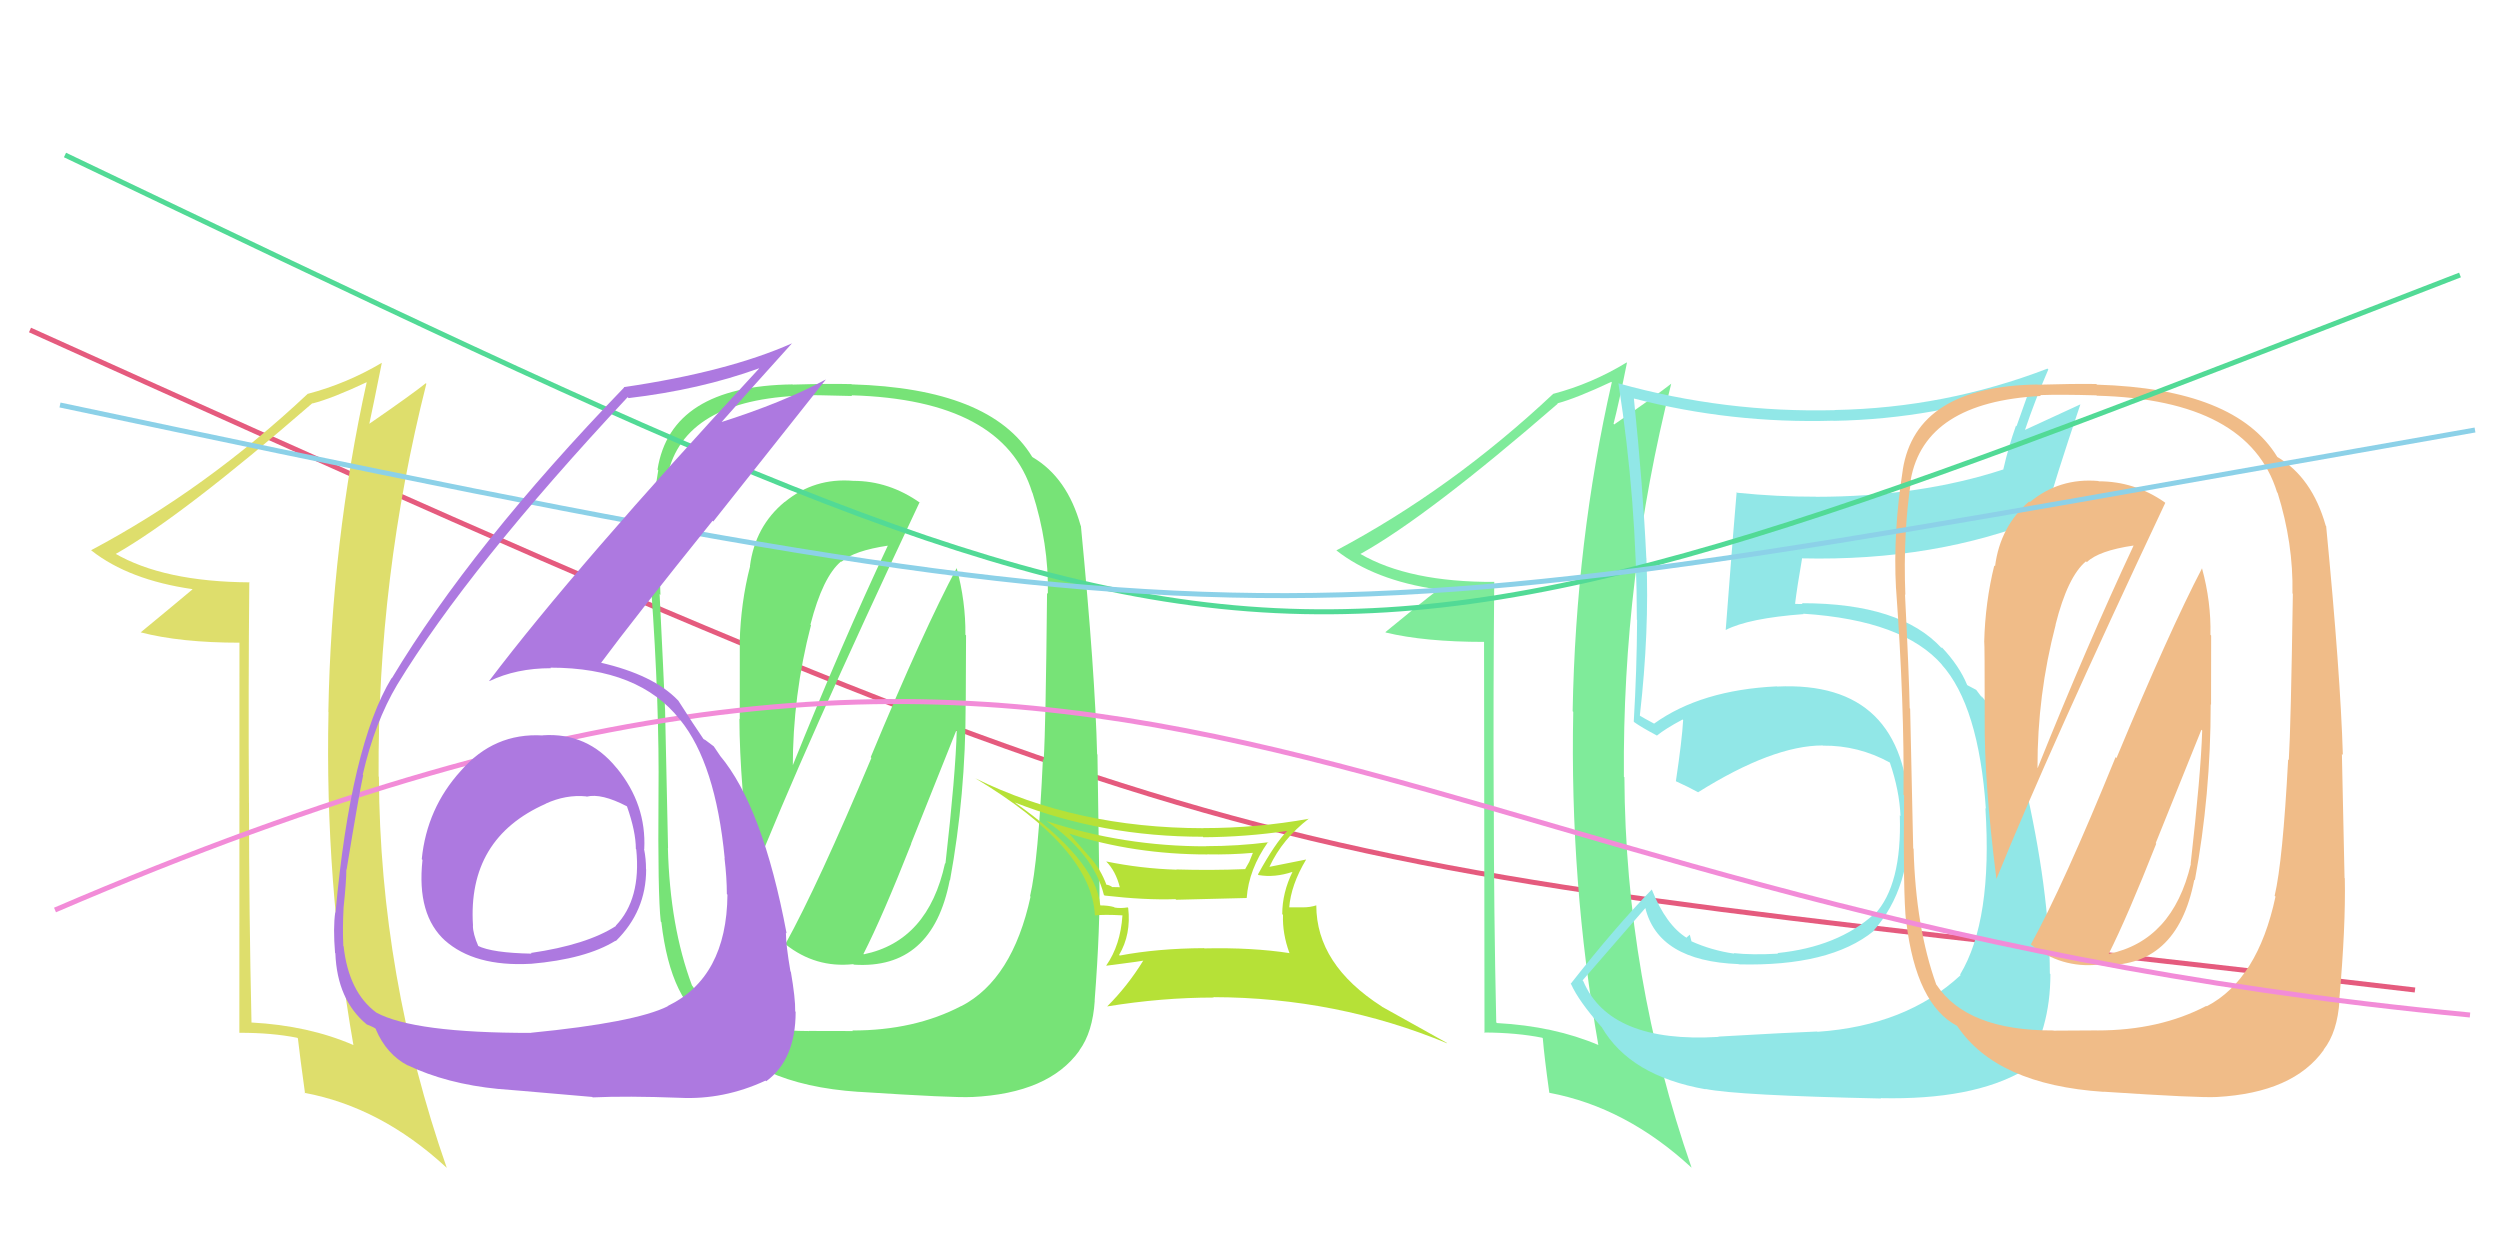 <svg xmlns="http://www.w3.org/2000/svg" width="500" height="250" viewBox="0,0,500,250"><path d="M6 66 C263 182,245 170,483 198" stroke="#e55b7e" fill="none"/><path fill="#7feb9a" d="M298.91 116.43L298.91 116.43L298.86 116.38Q281.80 116.46 272.01 110.75L271.95 110.68L272.07 110.80Q285.45 103.38 311.55 80.74L311.51 80.70L311.48 80.67Q315.33 79.63 322.27 76.37L322.33 76.43L322.36 76.46Q315.14 108.19 314.53 142.25L314.65 142.37L314.65 142.37Q313.95 176.34 319.66 208.98L319.67 208.98L319.70 209.01Q310.82 205.23 299.40 204.61L299.40 204.62L299.25 204.47Q298.76 182.36 298.76 160.54L298.77 160.55L298.74 160.51Q298.64 138.40 298.85 116.37ZM296.81 128.40L296.90 206.61L296.80 206.50Q303.35 206.53 308.45 207.55L308.54 207.64L308.56 207.66Q308.84 211.20 309.86 218.54L310.02 218.71L309.88 218.56Q325.21 221.45 338.26 233.49L338.35 233.58L338.31 233.53Q325.08 195.43 324.88 155.45L324.77 155.35L324.78 155.36Q324.46 115.47 334.25 76.72L334.16 76.63L334.26 76.73Q331.41 78.98 322.84 84.89L322.70 84.75L322.71 84.76Q323.76 80.71 325.39 72.55L325.45 72.62L325.33 72.49Q318.36 76.74 310.61 78.78L310.44 78.61L310.62 78.79Q290.32 97.85 267.27 110.08L267.31 110.12L267.26 110.07Q274.88 116.06 287.52 117.89L287.51 117.88L287.59 117.96Q284.01 120.71 277.08 126.42L277.17 126.51L277.17 126.51Q284.96 128.38 296.79 128.38L296.87 128.47Z"/><path fill="#91e7e7" d="M343.81 207.48L343.67 207.34L343.71 207.38Q321.96 208.68 316.66 196.24L316.58 196.15L316.51 196.08Q320.75 191.15 329.11 181.56L329.06 181.51L329.04 181.49Q331.60 192.21 347.71 192.82L347.86 192.97L347.76 192.87Q365.97 193.33 374.74 186.20L374.80 186.26L374.69 186.15Q382.30 177.65 381.89 163.17L381.94 163.21L381.91 163.19Q381.12 136.08 355.42 137.31L355.33 137.22L355.38 137.27Q340.20 137.99 330.82 144.72L330.81 144.72L329.03 143.75L328.07 143.20L327.97 143.10Q329.89 126.26 329.28 111.58L329.18 111.48L329.26 111.56Q328.61 97.45 326.78 79.71L326.71 79.64L326.77 79.70Q346.30 84.75 366.70 84.14L366.84 84.28L366.73 84.17Q387.17 83.81 406.34 77.08L406.24 76.98L403.30 85.26L403.19 85.15Q401.69 89.36 400.67 93.84L400.59 93.76L400.70 93.88Q383.96 99.36 363.16 99.36L363.12 99.32L363.14 99.34Q355.41 99.36 347.46 98.55L347.49 98.58L347.33 98.42Q346.97 102.14 345.14 126.00L345.23 126.10L345.14 126.00Q349.71 123.64 360.72 122.82L360.60 122.71L360.64 122.74Q380.71 124.05 388.46 133.02L388.42 132.99L388.30 132.87Q395.74 141.12 397.17 161.72L397.10 161.65L397.08 161.63Q398.54 184.10 392.02 194.91L392.07 194.96L392.13 195.02Q381.24 205.14 363.50 206.36L363.45 206.32L363.44 206.30Q357.92 206.50 343.65 207.32ZM376.10 219.58L376.18 219.66L376.15 219.63Q394.50 220.03 404.70 214.12L404.66 214.08L404.66 214.08Q410.08 206.04 410.08 194.82L409.95 194.69L409.97 194.72Q409.94 178.16 404.84 156.13L404.87 156.16L404.95 156.24Q402.83 146.78 396.30 139.23L396.24 139.18L396.47 139.61L395.24 137.97L393.51 137.06L393.42 136.97Q391.85 133.15 388.38 129.48L388.38 129.47L388.30 129.60L388.38 129.68Q380.15 120.64 360.37 120.64L360.53 120.80L359.10 120.79L359.02 120.72Q359.39 117.62 360.41 111.71L360.48 111.78L360.38 111.67Q387.10 112.29 408.72 103.52L408.86 103.66L408.87 103.68Q410.97 95.99 416.07 80.90L416.06 80.88L404.89 86.03L404.96 86.10Q407.01 80.00 409.67 73.88L409.68 73.90L409.50 73.72Q389.03 81.59 367.00 82.00L366.92 81.92L367.03 82.03Q344.96 82.59 323.75 76.68L323.64 76.57L323.68 76.60Q327.37 100.29 327.37 123.95L327.38 123.95L327.42 124.00Q327.36 134.13 326.75 144.33L326.81 144.38L326.87 144.45Q328.29 145.46 331.35 147.09L331.28 147.02L331.38 147.12Q333.06 145.74 336.52 143.90L336.61 143.99L336.63 144.01Q336.40 148.06 335.18 156.22L335.25 156.30L335.22 156.27Q337.44 157.26 339.68 158.48L339.73 158.53L339.64 158.44Q354.55 149.09 364.55 149.09L364.57 149.11L364.59 149.13Q371.65 149.05 377.97 152.51L377.96 152.50L377.97 152.51Q379.89 158.11 380.10 163.21L380.05 163.16L379.96 163.07Q380.42 176.99 374.91 182.90L374.88 182.87L374.83 182.82Q367.53 189.39 355.50 190.61L355.63 190.74L355.61 190.73Q350.40 191.03 346.73 190.62L346.75 190.64L346.85 190.73Q342.32 190.08 338.24 188.24L338.31 188.32L337.96 186.94L337.30 187.51L337.39 187.60Q333.21 185.05 330.36 177.91L330.31 177.86L330.35 177.91Q323.11 185.35 314.13 196.77L314.18 196.81L314.24 196.88Q315.75 200.23 320.24 205.32L320.24 205.32L320.34 205.42Q326.04 215.21 341.14 217.86L340.99 217.71L341.07 217.79Q347.47 219.09 376.22 219.70Z"/><path fill="#f0bc88" d="M406.08 188.84L405.99 188.74L406.09 188.84Q412.20 193.73 419.74 192.92L419.64 192.82L419.82 192.99Q435.40 193.88 438.86 175.94L439.01 176.08L438.97 176.05Q442.14 159.02 442.14 140.87L442.21 140.94L442.23 127.10L442.09 126.96Q442.24 120.38 440.40 113.65L440.30 113.54L440.41 113.65Q433.91 126.12 423.30 151.61L423.22 151.52L423.12 151.43Q412.68 177.09 406.16 188.91ZM432.96 100.49L432.94 100.47L432.91 100.44Q426.89 96.26 419.75 96.26L419.64 96.15L419.69 96.20Q411.88 95.52 405.97 100.42L405.91 100.36L405.83 100.29Q400.03 105.29 399.01 113.25L398.91 113.15L398.86 113.09Q397.04 120.45 396.84 128.41L396.97 128.54L396.85 128.42Q396.94 128.51 396.94 143.81L396.94 143.80L396.94 143.81Q396.82 156.33 399.27 175.70L399.25 175.69L399.31 175.74Q409.60 150.34 433.05 100.58ZM441.31 201.23L441.41 201.33L441.27 201.18Q431.90 206.09 419.45 206.09L419.45 206.08L410.73 206.13L410.69 206.09Q393.42 206.16 387.31 196.98L387.23 196.91L387.26 196.94Q383.13 185.47 382.72 169.76L382.70 169.74L382.64 169.68Q382.44 160.30 382.03 141.75L382.10 141.81L381.94 141.65Q381.82 135.21 381.00 118.89L381.08 118.97L381.07 118.96Q380.59 106.65 382.22 96.04L382.15 95.98L382.14 95.97Q384.94 80.41 408.19 79.19L408.20 79.20L408.02 79.02Q412.16 78.87 419.29 79.07L419.26 79.04L419.36 79.14Q449.71 79.92 455.42 98.48L455.43 98.48L455.52 98.57Q458.69 108.68 458.49 118.68L458.57 118.76L458.57 118.76Q458.17 145.48 457.76 152.01L457.77 152.02L457.63 151.88Q456.56 172.22 454.93 179.15L454.98 179.21L455.10 179.32Q451.54 195.96 441.34 201.26ZM467.94 200.12L467.85 200.03L467.85 200.03Q469.16 185.23 468.96 175.64L468.91 175.60L468.38 150.80L468.57 150.99Q468.09 134.80 465.23 105.23L465.21 105.21L465.15 105.15Q462.41 95.48 455.48 91.40L455.51 91.43L455.45 91.37Q447.13 77.75 419.39 76.93L419.34 76.88L419.27 76.80Q414.71 76.73 407.57 76.94L407.48 76.84L407.53 76.90Q383.20 77.25 380.55 93.97L380.61 94.02L380.56 93.98Q378.59 106.49 379.20 117.70L379.16 117.66L379.21 117.71Q380.90 141.02 380.70 158.97L380.81 159.08L380.82 159.09Q380.61 178.86 381.22 184.37L381.26 184.41L381.26 184.41Q383.25 200.89 391.41 205.17L391.34 205.10L391.44 205.20Q399.31 216.94 420.73 218.37L420.72 218.37L420.70 218.34Q439.91 219.61 443.37 219.40L443.30 219.33L443.37 219.40Q458.64 218.55 464.75 209.99L464.78 210.01L464.72 209.95Q467.50 206.41 467.90 200.08ZM421.84 190.94L421.75 190.85L421.72 190.82Q425.54 183.21 431.25 168.73L431.14 168.63L440.28 145.95L440.44 146.10Q440.17 154.81 438.13 172.76L438.14 172.76L438.17 172.80Q434.54 188.14 421.70 190.79ZM411.14 124.96L411.14 124.96L411.11 124.93Q413.53 115.32 417.20 112.26L417.39 112.45L417.37 112.43Q419.75 110.13 426.69 109.11L426.70 109.12L426.71 109.13Q417.54 128.71 407.54 153.59L407.47 153.52L407.50 153.55Q407.46 139.03 411.13 124.96Z"/><path fill="#77e377" d="M157.13 188.89L156.99 188.75L157.09 188.85Q163.12 193.65 170.66 192.83L170.81 192.98L170.75 192.93Q186.48 193.97 189.95 176.02L189.86 175.93L190.00 176.07Q193.13 159.02 193.13 140.87L193.15 140.88L193.21 127.07L193.08 126.95Q193.15 120.29 191.32 113.56L191.41 113.65L191.35 113.59Q184.74 125.95 174.14 151.44L174.19 151.49L174.28 151.59Q163.60 177.00 157.07 188.83ZM184.02 100.55L184.09 100.62L184.06 100.59Q177.81 96.17 170.67 96.17L170.77 96.27L170.67 96.17Q162.87 95.51 156.95 100.40L156.84 100.29L156.93 100.38Q151.01 105.27 149.99 113.22L149.92 113.15L150.02 113.25Q148.14 120.55 147.94 128.50L147.95 128.52L147.96 128.53Q147.95 128.52 147.95 143.81L147.98 143.85L147.88 143.74Q147.93 156.44 150.38 175.81L150.34 175.78L150.38 175.82Q160.47 150.21 183.92 100.45ZM192.44 201.35L192.38 201.30L192.28 201.19Q182.91 206.10 170.47 206.10L170.58 206.21L161.78 206.19L161.81 206.21Q144.48 206.22 138.37 197.04L138.31 196.99L138.39 197.07Q133.99 185.33 133.58 169.63L133.54 169.58L133.61 169.65Q133.42 160.28 133.01 141.73L133.05 141.76L133.00 141.71Q132.73 135.12 131.92 118.81L132.03 118.92L132.09 118.98Q131.55 106.61 133.18 96.01L133.14 95.96L133.30 96.12Q135.93 80.40 159.18 79.17L159.13 79.13L159.02 79.01Q163.29 79.00 170.42 79.20L170.41 79.19L170.28 79.06Q200.73 79.94 206.44 98.50L206.52 98.57L206.49 98.55Q209.77 108.76 209.57 118.76L209.47 118.66L209.41 118.59Q209.15 145.46 208.74 151.99L208.75 151.99L208.58 151.83Q207.65 172.31 206.01 179.24L206.05 179.28L206.11 179.33Q202.49 195.90 192.29 201.21ZM218.78 199.96L218.91 200.09L218.93 200.11Q220.08 185.15 219.87 175.56L219.85 175.53L219.49 150.91L219.42 150.83Q219.04 134.75 216.18 105.18L216.20 105.20L216.13 105.13Q213.45 95.52 206.52 91.44L206.37 91.29L206.41 91.33Q198.07 77.68 170.33 76.87L170.34 76.88L170.29 76.82Q165.69 76.71 158.55 76.92L158.52 76.88L158.52 76.88Q134.15 77.19 131.50 93.92L131.66 94.08L131.65 94.06Q129.52 106.42 130.14 117.64L130.22 117.73L130.24 117.75Q131.90 141.02 131.70 158.97L131.73 159.00L131.70 158.97Q131.54 178.80 132.15 184.30L132.23 184.39L132.27 184.42Q134.16 200.79 142.32 205.07L142.43 205.19L142.31 205.07Q150.31 216.94 171.72 218.37L171.74 218.38L171.72 218.36Q190.90 219.60 194.37 219.40L194.49 219.52L194.38 219.41Q209.76 218.68 215.88 210.12L215.81 210.04L215.86 210.09Q218.54 206.45 218.95 200.13ZM172.82 190.91L172.79 190.88L172.69 190.79Q176.54 183.22 182.25 168.74L182.22 168.71L191.31 145.97L191.35 146.02Q191.13 154.77 189.09 172.72L189.16 172.79L189.01 172.64Q185.62 188.21 172.77 190.86ZM162.12 124.95L162.10 124.92L162.09 124.92Q164.55 115.34 168.22 112.28L168.21 112.27L168.29 112.36Q170.76 110.13 177.70 109.11L177.72 109.13L177.61 109.03Q168.40 128.57 158.40 153.45L158.47 153.52L158.56 153.61Q158.53 139.10 162.20 125.02Z"/><path d="M13 31 C260 149,252 148,492 55" stroke="#52da96" fill="none"/><path fill="#dede6c" d="M49.86 116.38L49.88 116.40L49.95 116.47Q32.71 116.36 22.92 110.65L22.96 110.69L23.09 110.82Q36.36 103.29 62.46 80.65L62.46 80.65L62.51 80.69Q66.41 79.70 73.34 76.44L73.42 76.51L73.34 76.44Q66.29 108.33 65.67 142.39L65.70 142.42L65.70 142.42Q64.97 176.36 70.68 208.99L70.79 209.11L70.71 209.02Q61.70 205.11 50.28 204.50L50.35 204.57L50.30 204.51Q49.80 182.40 49.80 160.58L49.75 160.53L49.79 160.57Q49.65 138.41 49.86 116.38ZM47.89 128.48L47.87 206.58L47.85 206.56Q54.36 206.54 59.46 207.56L59.40 207.50L59.58 207.68Q59.99 211.35 61.01 218.69L60.92 218.61L60.87 218.56Q76.16 221.41 89.21 233.44L89.24 233.46L89.36 233.59Q75.99 195.33 75.78 155.36L75.80 155.38L75.72 155.29Q75.48 115.49 85.27 76.75L85.10 76.58L85.17 76.64Q82.34 78.91 73.77 84.82L73.76 84.81L73.84 84.89Q74.74 80.69 76.37 72.53L76.35 72.52L76.38 72.55Q69.34 76.72 61.59 78.76L61.49 78.66L61.57 78.74Q41.28 97.81 18.23 110.04L18.20 110.02L18.33 110.14Q25.81 115.99 38.45 117.82L38.39 117.76L38.50 117.87Q35.07 120.76 28.14 126.47L28.06 126.40L28.13 126.47Q36.11 128.54 47.94 128.54L47.92 128.51Z"/><path d="M12 81 C262 134,255 128,495 86" stroke="#8cd1e8" fill="none"/><path d="M11 182 C232 87,264 181,494 203" stroke="#f28cd8" fill="none"/><path fill="#ad79e0" d="M108.44 146.98L108.44 146.98L108.56 147.09Q98.80 146.51 92.17 154.16L92.01 154.00L92.17 154.16Q85.37 161.64 84.35 171.83L84.49 171.98L84.50 171.98Q83.29 183.01 89.11 188.21L89.03 188.14L88.93 188.04Q94.87 193.37 106.09 192.76L105.95 192.61L106.11 192.77Q117.18 191.82 123.10 188.15L123.27 188.31L123.16 188.21Q129.23 182.25 129.23 173.89L129.29 173.95L129.20 173.85Q129.22 171.83 128.81 169.79L128.81 169.80L128.85 169.83Q129.30 160.90 123.39 153.66L123.38 153.66L123.29 153.56Q117.50 146.45 108.53 147.06ZM106.20 206.53L106.31 206.64L106.25 206.58Q82.81 206.60 75.27 202.52L75.27 202.52L75.26 202.51Q69.74 198.42 68.72 189.24L68.82 189.34L68.66 189.18Q68.50 185.56 68.71 181.68L68.65 181.62L68.70 181.67Q69.27 176.33 69.27 173.89L69.36 173.98L69.32 173.93Q71.82 158.69 72.64 155.02L72.58 154.96L72.55 154.93Q74.95 144.48 79.44 136.94L79.56 137.06L79.44 136.94Q93.71 113.49 125.53 79.43L125.63 79.53L125.72 79.62Q139.96 77.95 151.79 73.67L151.64 73.52L151.82 73.70Q114.97 113.53 97.84 136.17L97.85 136.18L97.89 136.22Q103.26 133.64 110.19 133.64L110.05 133.49L110.09 133.53Q127.83 133.53 135.99 143.93L135.94 143.88L136.05 143.99Q143.10 152.68 144.94 171.64L144.99 171.70L144.90 171.61Q145.37 175.54 145.37 178.81L145.33 178.77L145.49 178.93Q145.34 195.50 133.52 201.21L133.54 201.24L133.56 201.25Q127.02 204.51 106.22 206.55ZM118.48 219.42L118.52 219.46L118.54 219.48Q125.35 219.16 135.96 219.56L135.95 219.56L135.95 219.56Q144.75 220.00 153.11 216.12L153.21 216.22L153.24 216.25Q159.13 211.94 159.13 202.35L159.08 202.31L159.04 202.27Q159.09 199.66 158.17 194.36L158.06 194.25L158.09 194.28Q157.18 188.98 157.18 186.54L157.23 186.59L157.32 186.67Q152.55 161.31 143.99 151.12L143.90 151.03L144.03 151.16Q143.57 150.49 142.75 149.27L142.74 149.26L141.09 148.02L140.65 147.78L140.75 147.88Q138.92 145.23 135.66 140.13L135.53 140.00L135.54 140.01Q130.70 134.97 120.09 132.52L120.03 132.46L120.18 132.61Q126.60 123.94 142.51 104.16L142.65 104.30L165.20 75.86L165.21 75.87Q156.75 80.46 143.90 84.54L144.01 84.65L144.06 84.70Q148.82 79.26 158.40 68.66L158.48 68.74L158.41 68.66Q145.56 74.37 124.75 77.43L124.91 77.58L124.82 77.50Q94.27 109.15 78.36 135.66L78.24 135.54L78.32 135.61Q70.15 149.07 67.10 182.52L67.07 182.49L67.05 182.47Q66.60 185.49 67.01 190.59L67.02 190.60L67.07 190.65Q67.43 199.98 73.34 204.88L73.36 204.90L73.36 204.89Q75.38 205.69 75.18 205.89L75.16 205.88L75.18 205.90Q77.30 210.87 81.58 213.11L81.55 213.08L81.49 213.03Q89.33 216.78 99.73 217.80L99.71 217.78L99.72 217.79Q99.69 217.76 118.45 219.39ZM117.26 159.26L117.26 159.26L117.33 159.33Q120.27 158.60 125.36 161.25L125.43 161.32L125.40 161.29Q127.17 166.32 127.17 169.79L127.33 169.95L127.25 169.87Q128.25 179.84 123.15 185.14L123.09 185.08L123.20 185.19Q117.38 188.96 106.17 190.59L106.16 190.58L106.31 190.73Q98.40 190.58 95.55 189.15L95.72 189.32L95.69 189.29Q94.58 186.76 94.58 185.12L94.67 185.21L94.60 185.14Q93.46 167.69 109.16 160.75L109.18 160.77L109.14 160.73Q113.20 158.87 117.28 159.28Z"/><path fill="#b6e137" d="M202.95 160.52L202.93 160.50L202.90 160.47Q220.38 167.35 240.57 167.35L240.60 167.38L240.67 167.45Q249.18 167.40 257.54 166.17L257.47 166.10L257.50 166.13Q255.05 168.57 251.58 174.90L251.62 174.93L251.70 175.01Q254.91 175.58 258.58 174.35L258.53 174.30L258.53 174.30Q256.45 178.54 256.45 182.83L256.57 182.94L256.60 182.98Q256.46 186.71 257.88 190.58L257.89 190.59L257.94 190.63Q250.45 189.47 240.87 189.68L240.84 189.65L240.82 189.63Q231.49 189.68 223.95 191.11L223.84 191.00L223.82 190.98Q226.25 186.89 225.64 181.59L225.51 181.45L225.53 181.48Q224.14 181.71 222.91 181.51L222.94 181.54L222.83 181.42Q221.66 181.08 220.03 181.08L220.00 181.05L220.06 181.10Q219.13 171.82 202.82 160.40ZM220.88 179.07L220.92 179.11L220.92 179.11Q228.99 180.04 235.10 179.83L235.19 179.92L235.22 179.95Q249.35 179.60 249.35 179.60L249.50 179.75L249.34 179.59Q249.75 173.88 253.63 168.38L253.69 168.44L253.70 168.45Q247.55 169.23 241.23 169.23L241.18 169.19L241.26 169.26Q224.77 169.30 209.27 164.20L209.28 164.21L209.26 164.19Q218.73 170.80 220.77 178.96ZM219.00 183.11L219.09 183.19L218.98 183.08Q220.80 182.87 224.48 183.07L224.58 183.18L224.49 183.08Q224.10 189.02 221.25 193.10L221.29 193.14L221.29 193.14Q229.43 192.10 228.61 192.10L228.69 192.19L228.64 192.14Q225.54 197.18 221.46 201.26L221.52 201.32L221.47 201.28Q232.34 199.51 242.74 199.51L242.72 199.48L242.67 199.43Q267.41 199.50 289.44 208.67L289.29 208.53L276.39 201.34L276.35 201.29Q263.26 192.90 263.26 181.07L263.25 181.06L263.26 181.07Q262.03 181.47 260.60 181.47L260.59 181.46L257.74 181.46L257.84 181.56Q258.17 177.00 261.23 171.90L261.23 171.90L261.23 171.90Q259.02 172.34 253.92 173.36L253.97 173.41L253.90 173.34Q256.49 167.78 261.80 163.70L261.90 163.80L261.84 163.74Q251.48 165.62 240.67 165.62L240.63 165.58L240.70 165.64Q215.17 165.61 194.98 155.62L194.91 155.54L194.95 155.59Q218.37 169.63 218.98 183.09ZM223.87 177.37L223.94 177.44L222.49 177.41L222.55 177.47Q221.81 176.94 221.20 176.94L221.24 176.98L221.33 177.07Q220.15 173.86 218.12 171.61L218.14 171.64L213.84 166.72L213.82 166.71Q226.77 170.89 241.45 170.89L241.54 170.98L241.44 170.87Q246.02 170.97 250.72 170.56L250.62 170.46L249.86 172.35L249.05 173.79L249.08 173.82Q242.22 174.10 235.28 173.89L235.25 173.86L235.33 173.94Q228.17 173.71 221.24 172.29L221.35 172.40L221.21 172.26Q223.15 174.20 223.97 177.47Z"/></svg>